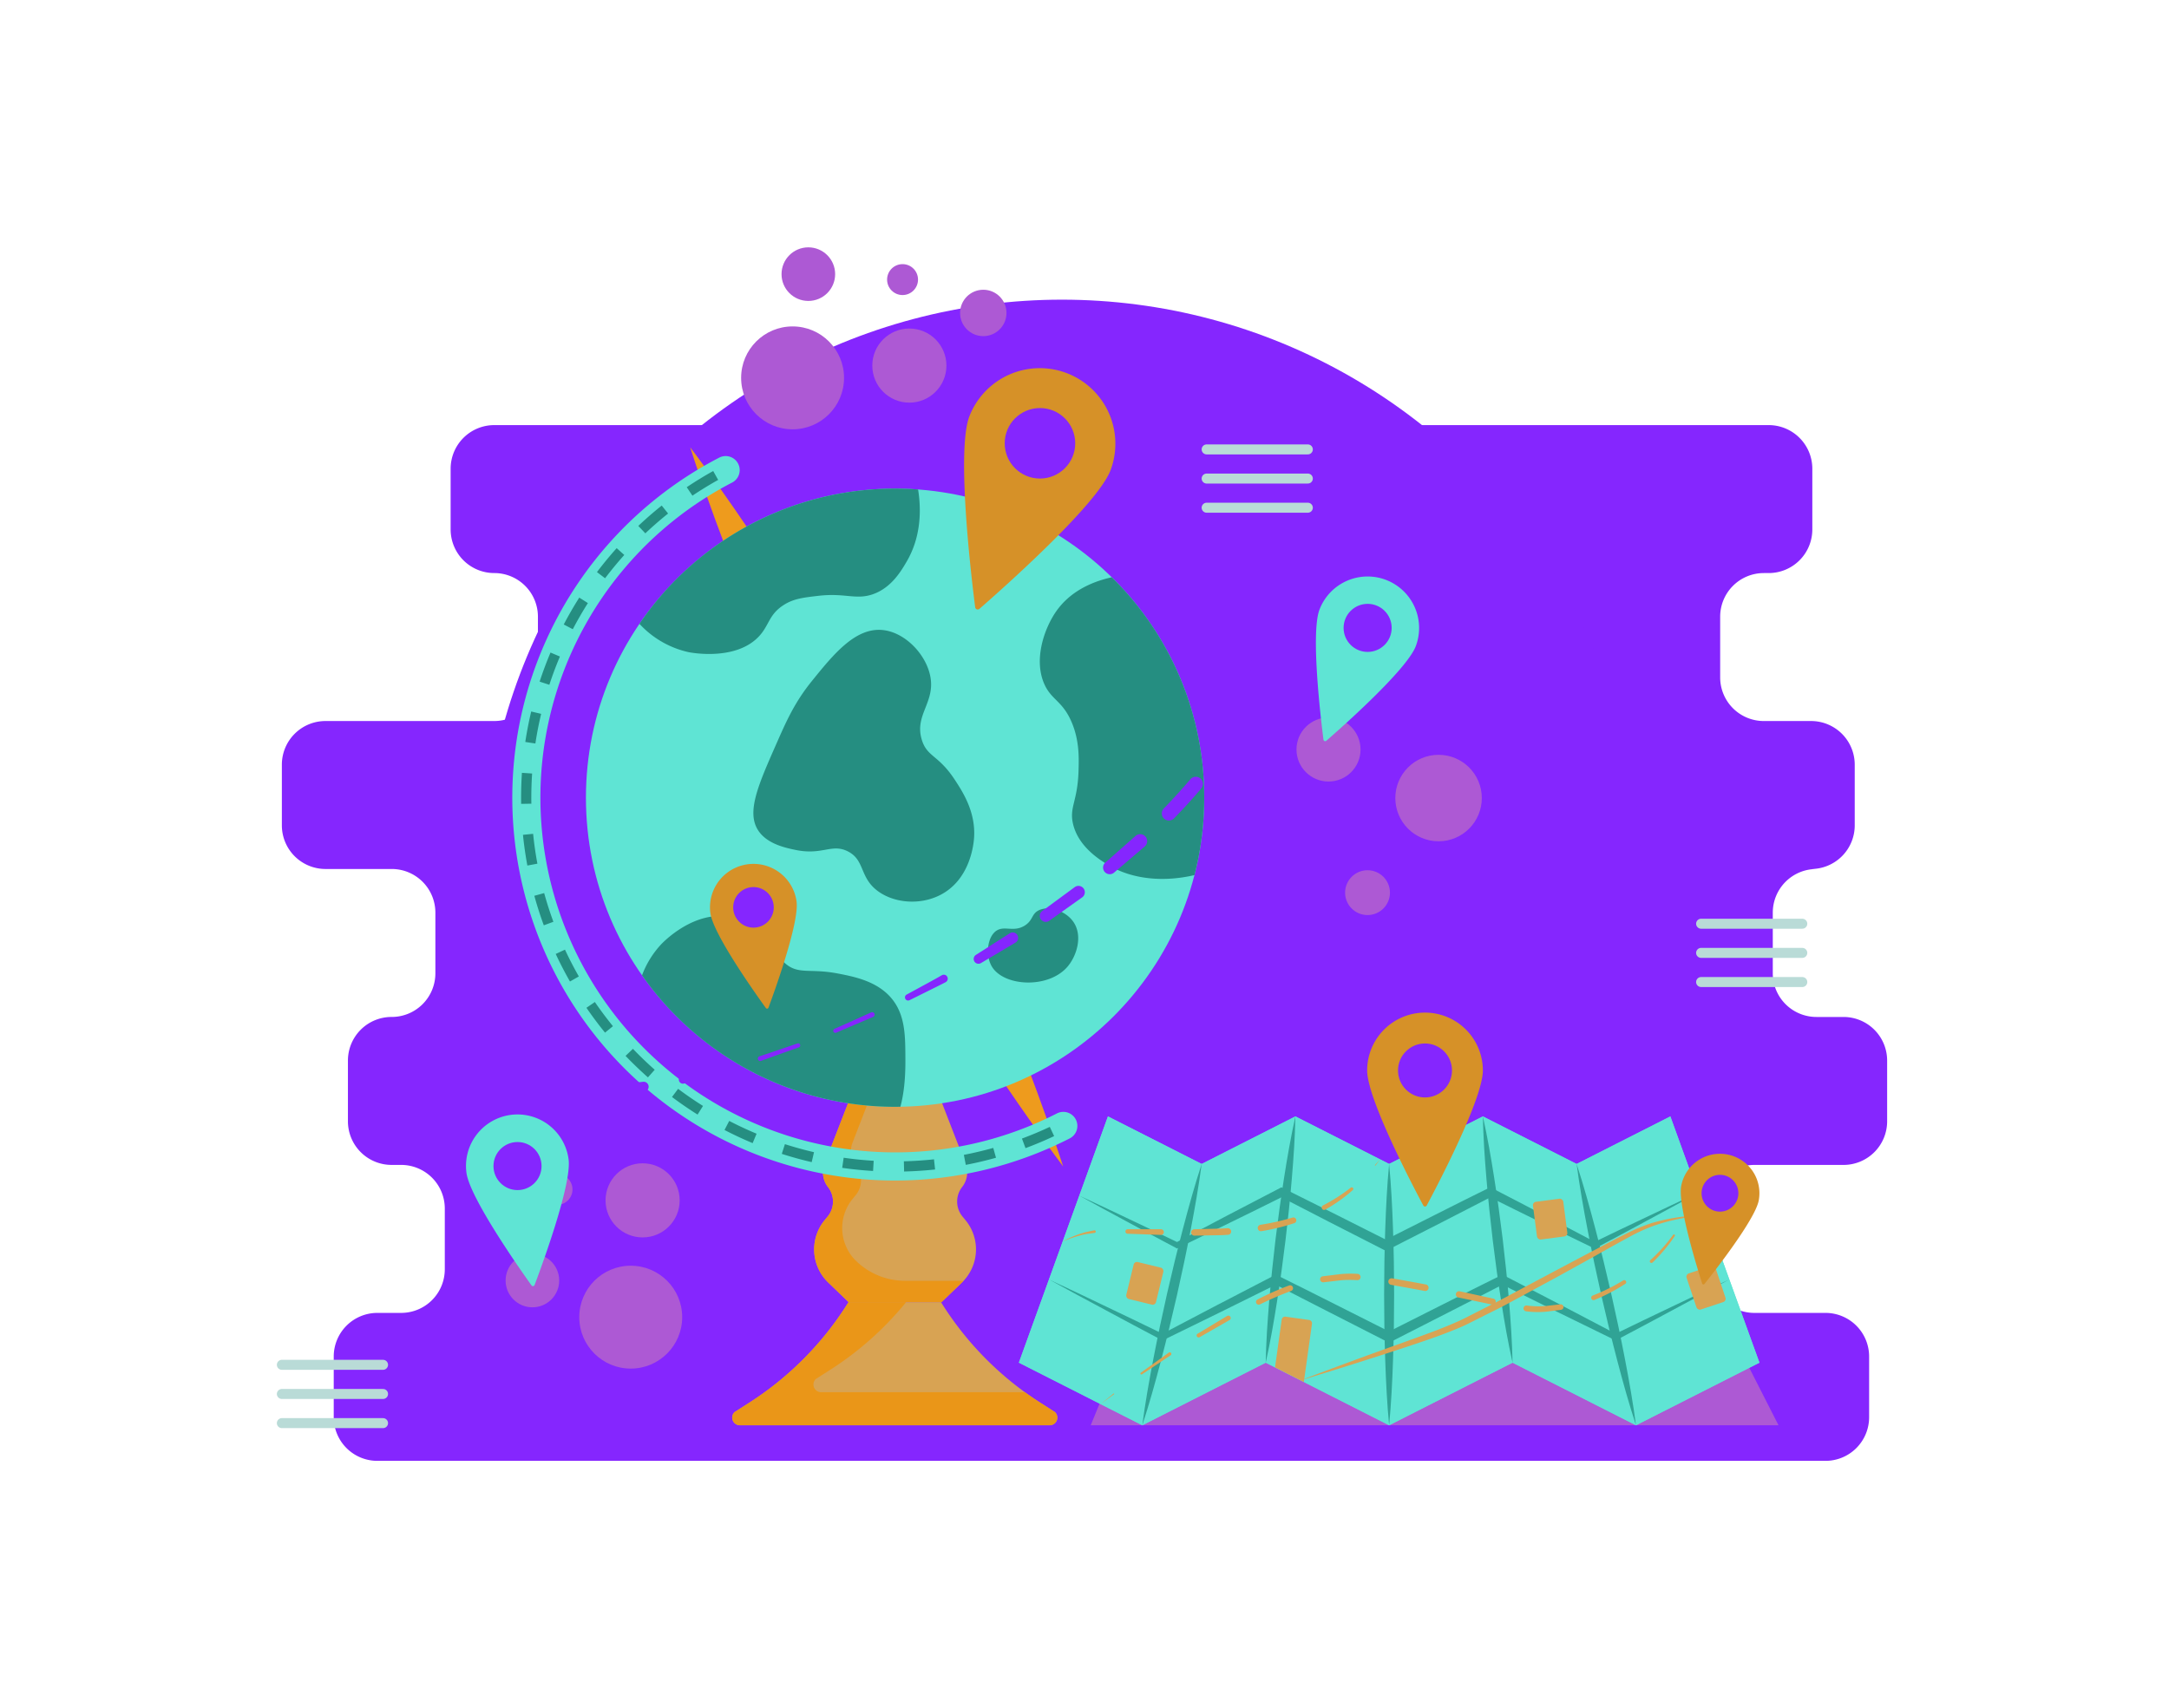 <svg xmlns="http://www.w3.org/2000/svg" id="location" viewBox="0 0 650 512">
  <path fill="#8526fe" d="M555.82,247.385V229.194A13.079,13.079,0,0,0,542.741,216.115H528.575a13.079,13.079,0,0,1-13.079-13.079V184.844A13.079,13.079,0,0,1,528.575,171.765h1.458a13.079,13.079,0,0,0,13.079-13.079V140.494a13.079,13.079,0,0,0-13.079-13.079H148.125A13.079,13.079,0,0,0,135.046,140.494v18.191a13.079,13.079,0,0,0,13.079,13.079h0a13.079,13.079,0,0,1,13.079,13.079v18.191a13.079,13.079,0,0,1-13.079,13.079H97.546a13.079,13.079,0,0,0-13.079,13.079v18.191a13.079,13.079,0,0,0,13.079,13.079h19.847a13.079,13.079,0,0,1,13.079,13.079v18.191a13.079,13.079,0,0,1-13.079,13.079h-.048a13.079,13.079,0,0,0-13.079,13.079v18.191a13.079,13.079,0,0,0,13.079,13.079h2.871a13.079,13.079,0,0,1,13.079,13.079v18.191A13.079,13.079,0,0,1,120.216,393.515h-7.125a13.079,13.079,0,0,0-13.079,13.079v18.191a13.079,13.079,0,0,0,13.079,13.079h433.963A13.079,13.079,0,0,0,560.134,424.786V406.594A13.079,13.079,0,0,0,547.055,393.515H525.714a13.079,13.079,0,0,1-13.079-13.079V362.244a13.079,13.079,0,0,1,13.079-13.079h26.74a13.079,13.079,0,0,0,13.079-13.079V317.894a13.079,13.079,0,0,0-13.079-13.079H544.342a13.079,13.079,0,0,1-13.079-13.079V273.544a13.079,13.079,0,0,1,13.079-13.079H542.741A13.079,13.079,0,0,0,555.82,247.385Z" class="colordbe8ec svgShape"></path>
  <circle cx="318.235" cy="263.436" r="173.618" fill="#8526fe" class="colordbe8ec svgShape"></circle>
  <polygon fill="#ad59d4" points="532.98 427.196 326.86 427.196 334.545 408.434 523.434 408.434 532.98 427.196" class="colorb9d4db svgShape"></polygon>
  <path fill="#d8a353" d="M282.15,390.299H254.317l-6.114-5.894A13.779,13.779,0,0,1,247.138,365.715l.876-1.062a7.079,7.079,0,0,0,.116-8.867l-.009-.011a7.079,7.079,0,0,1-1.025-6.918l7.221-18.645H282.15l7.219,18.641a7.079,7.079,0,0,1-1.029,6.923l0,0a7.079,7.079,0,0,0,.111,8.87l.882,1.069a13.779,13.779,0,0,1-1.067,18.688Z" class="colorf9ae2b svgShape"></path>
  <path fill="#ea9618" d="M256.606,377.996l0,0a13.779,13.779,0,0,1-1.065-18.69l.88-1.066a7.073,7.073,0,0,0,.113-8.863l-.009-.011a7.07,7.07,0,0,1-1.027-6.913l4.74-12.24h-5.922l-7.223,18.65a7.07,7.07,0,0,0,1.027,6.913l.009.011a7.073,7.073,0,0,1-.113,8.863l-.88,1.066a13.779,13.779,0,0,0,1.065,18.691l6.114,5.894h27.834l6.116-5.896c.171-.165.323-.342.484-.513h-17.538A21.046,21.046,0,0,1,256.606,377.996Z" class="colorea9918 svgShape"></path>
  <path fill="#d8a353" d="M314.561,427.196H221.723a2.295,2.295,0,0,1-1.593-3.946l4.377-2.799a95.906,95.906,0,0,0,29.776-30.152l0,0H282.001l0,0a95.906,95.906,0,0,0,29.776,30.152l4.377,2.799A2.295,2.295,0,0,1,314.561,427.196Z" class="colorf9ae2b svgShape"></path>
  <path fill="#ea9618" d="M311.777,420.451q-2.371-1.516-4.642-3.168H246.064a2.295,2.295,0,0,1-1.593-3.946l4.377-2.799a95.895,95.895,0,0,0,22.689-20.239H254.283A95.906,95.906,0,0,1,224.507,420.451l-4.377,2.799a2.295,2.295,0,0,0,1.593,3.946h92.838a2.295,2.295,0,0,0,1.593-3.946Z" class="colorea9918 svgShape"></path>
  <path fill="#ee9b1d" d="M206.831,134.064c1.565,2.038,3.053,4.116,4.582,6.172l4.456,6.238c2.962,4.163,5.851,8.363,8.706,12.582,4.583,9.021,9.294,17.975,13.935,26.966L266.455,239.915l27.945,53.894,13.972,26.947c1.779,4.776,3.557,9.553,5.255,14.371l2.545,7.228c.811,2.429,1.657,4.839,2.438,7.284-1.548-2.046-3.031-4.127-4.549-6.189l-4.441-6.245c-2.959-4.164-5.838-8.37-8.717-12.576l-13.972-26.947-27.945-53.894-27.945-53.894c-4.674-8.974-9.278-17.984-14.01-26.928-1.803-4.764-3.571-9.546-5.266-14.365l-2.53-7.236C208.436,138.93,207.595,136.517,206.831,134.064Z" class="coloree781d svgShape"></path>
  <path fill="#5fe4d4" d="M268.234,353.847A114.761,114.761,0,0,1,215.581,137.143a4.207,4.207,0,0,1,3.861,7.475,106.335,106.335,0,0,0,97.251,189.131,4.207,4.207,0,1,1,3.834,7.489A115.264,115.264,0,0,1,268.234,353.847Z" class="color409cb5 svgShape"></path>
  <circle cx="268.234" cy="239.098" r="92.644" fill="#5fe4d4" class="color409cb5 svgShape"></circle>
  <path fill="#258e81" d="m270.942 351.137-.075-3.058c3.011-.074 6.049-.273 9.029-.595l.328 3.042C277.16 350.857 274.037 351.062 270.942 351.137Zm-9.299-.163c-3.089-.183-6.202-.498-9.253-.938l.436-3.028c2.966.427 5.993.734 8.997.913Zm27.781-1.825-.579-3.004c2.954-.569 5.918-1.269 8.807-2.079l.826 2.946C295.507 347.845 292.461 348.564 289.423 349.149Zm-46.175-.825c-3.007-.695-6.023-1.528-8.966-2.475l.937-2.912c2.861.92 5.794 1.73 8.718 2.407Zm64.075-4.192-1.067-2.867c2.817-1.049 5.623-2.228 8.342-3.505l1.301 2.768C313.104 341.842 310.219 343.055 307.323 344.132Zm-81.772-1.504c-2.845-1.187-5.682-2.512-8.431-3.937l1.408-2.716c2.674 1.386 5.433 2.675 8.201 3.829Zm-16.505-8.557c-2.612-1.641-5.191-3.413-7.666-5.268l1.834-2.448c2.408 1.805 4.918 3.529 7.459 5.126Zm-14.875-11.146c-2.31-2.047-4.566-4.214-6.704-6.444l2.208-2.118c2.081 2.171 4.277 4.281 6.525 6.272Zm-12.861-13.413c-1.95-2.397-3.823-4.903-5.567-7.448l2.523-1.73c1.697 2.476 3.52 4.914 5.417 7.247Zm-10.504-15.325c-1.532-2.683-2.968-5.462-4.271-8.258l2.773-1.292c1.267 2.721 2.665 5.423 4.154 8.034Zm-7.841-16.841c-1.067-2.9-2.022-5.878-2.84-8.85l2.95-.811c.795 2.89 1.724 5.785 2.761 8.605Zm-4.927-17.914c-.566-3.037-1.009-6.135-1.318-9.207l3.044-.305c.3 2.987.731 5.999 1.281 8.951ZM156.178 240.943q-.016-.92-.015-1.845c0-2.475.084-4.984.248-7.457l3.053.203c-.16 2.406-.242 4.846-.242 7.253q0 .9.015 1.794Zm4.265-18.095-3.025-.457c.462-3.059 1.059-6.132 1.773-9.135l2.977.708C161.472 216.884 160.892 219.873 160.442 222.848Zm4.181-17.593-2.908-.952c.962-2.938 2.059-5.869 3.26-8.714l2.818 1.191C166.626 199.547 165.559 202.398 164.624 205.255Zm7.031-16.66-2.711-1.419c1.431-2.734 2.996-5.444 4.65-8.055l2.584 1.637C174.569 183.299 173.047 185.935 171.655 188.595Zm9.678-15.272-2.44-1.845c1.861-2.461 3.85-4.877 5.911-7.18l2.28 2.041C185.078 168.579 183.143 170.929 181.333 173.323Zm12.058-13.466-2.103-2.223c2.246-2.124 4.606-4.178 7.015-6.104l1.911 2.39C197.871 155.793 195.575 157.79 193.391 159.856Zm14.114-11.287L205.8 146.03c2.56-1.719 5.227-3.353 7.928-4.856l1.488 2.673C212.589 145.309 209.995 146.898 207.505 148.57ZM271.734 168.277c-1.673 2.874-4.658 7.986-10.294 9.882-5.01 1.681-8.269-.48-16.058.412-4.709.54-7.669.875-10.706 2.882-4.409 2.917-4.143 6.116-7.412 9.47-7.051 7.24-20.27 4.684-20.999 4.529a28.382 28.382 0 0 1-14.634-8.467 92.522 92.522 0 0 1 76.603-40.532c2.316 0 4.624.086 6.897.249C276.04 152.356 276.186 160.651 271.734 168.277ZM243.323 204.099c6.468-7.996 13.124-16.226 21.411-15.235 6.534.781 12.612 7.119 14 13.588 1.733 8.079-4.833 11.788-2.47 19.352 1.607 5.143 4.948 4.405 9.882 11.941 2.331 3.56 6.267 9.571 5.764 17.294-.115 1.767-1.05 12.674-10.294 17.294-6.075 3.036-13.681 2.329-18.529-1.235-5.6-4.117-3.801-9.313-9.059-11.941-4.793-2.396-7.584 1.276-15.647-.412-2.972-.622-8.458-1.77-11.117-5.764-3.654-5.487-.107-13.541 5.353-25.94C235.693 216.056 238.132 210.517 243.323 204.099ZM360.878 239.098a93.1 93.1 0 0 1-2.925 23.195c-8.518 2.007-18.555 1.664-26.515-3.431-2.351-1.501-8.355-5.344-9.882-11.941-1.15-4.975 1.355-6.708 1.647-15.647.129-4.057.3-9.29-2.059-14.823-2.754-6.459-6.099-6.605-8.235-11.529-3.191-7.351.052-16.667 3.706-21.823 3.895-5.49 9.942-8.612 16.556-10.071A92.311 92.311 0 0 1 360.878 239.098ZM297.262 289.744c-1.991-3.285-1.434-8.789 1.235-10.706 2.45-1.759 5.278.511 8.647-1.647 2.47-1.582 1.945-3.439 4.118-4.529 2.997-1.504 7.939.054 10.294 3.294 3.032 4.172 1.169 10.298-1.647 13.588C314.196 296.417 300.885 295.722 297.262 289.744ZM269.829 331.716q-.798.026-1.596.026a92.526 92.526 0 0 1-75.831-39.417 27.954 27.954 0 0 1 5.627-9.17c.755-.815 10.191-10.654 21.411-8.235a22.046 22.046 0 0 1 10.294 5.764c3.62 3.689 2.762 5.756 5.764 8.235 3.937 3.251 7.326 1.27 15.647 2.882 4.701.909 11.315 2.196 15.647 7 4.443 4.924 4.486 11.323 4.529 17.705C271.348 319.587 271.391 325.961 269.829 331.716Z" class="color25788e svgShape"></path>
  <path fill="#8526fe" d="M154.226 267.942c-1.193 1.604-2.336 3.243-3.459 4.891q-1.689 2.468-3.234 5.02a.663.663 0 0 1-1.136-.685c.008-.012.016-.026.025-.038q1.734-2.477 3.605-4.841c1.248-1.575 2.559-3.098 3.888-4.599a.2.2 0 0 1 .311.252ZM142.143 288.417a44.315 44.315 0 0 0-3.112 11.218 1.315 1.315 0 1 1-2.611-.325l.006-.046a43.859 43.859 0 0 1 3.815-11.69 1.04 1.04 0 0 1 1.901.843ZM140.216 310.73c.418.82.749 1.681 1.219 2.469a17.958 17.958 0 0 0 1.592 2.24 20.031 20.031 0 0 0 4.119 3.687 1.674 1.674 0 1 1-1.884 2.768l-.034-.024a23.309 23.309 0 0 1-4.685-4.413 21.151 21.151 0 0 1-1.814-2.693c-.531-.945-.911-1.965-1.363-2.944a1.518 1.518 0 0 1 2.729-1.328ZM157.567 323.578a65.088 65.088 0 0 0 11.519 1.675 1.79 1.79 0 0 1-.214 3.573 61.247 61.247 0 0 1-12.182-1.852 1.754 1.754 0 0 1 .878-3.396ZM180.867 325.278q5.906-.308 11.814-1.034a1.499 1.499 0 0 1 .436 2.966 120.178 120.178 0 0 1-12.042 1.489 1.713 1.713 0 0 1-.237-3.419ZM204.445 322.375l11.663-2.567.049-.011a.948.948 0 0 1 .451 1.842l-11.646 3.138a1.23 1.23 0 0 1-.64-2.375c.017-.005.034-.009.051-.013ZM227.633 316.601c3.79-1.243 7.562-2.544 11.338-3.838l.024-.008a.619.619 0 0 1 .407 1.169c-3.779 1.335-7.56 2.662-11.325 4.048a.72.72 0 0 1-.498-1.352l.021-.008ZM250.109 308.366c3.657-1.602 7.287-3.266 10.928-4.898l.024-.011a.733.733 0 1 1 .599 1.338l-.011.005c-3.687 1.576-7.386 3.12-11.057 4.727a.628.628 0 1 1-.504-1.152ZM271.732 298.088l5.258-2.861c1.753-.95 3.505-1.904 5.231-2.903a1.184 1.184 0 1 1 1.186 2.049l-.04.022-.012.006c-1.779.931-3.585 1.808-5.382 2.702l-5.391 2.676a.946.946 0 0 1-.875-1.678ZM292.487 286.193l10.076-6.421.049-.031a1.631 1.631 0 0 1 1.753 2.751l-.043.027-10.366 6.157a1.442 1.442 0 0 1-1.513-2.454ZM312.403 273.011l9.608-7.07.062-.045a1.898 1.898 0 0 1 2.25 3.058l-.025.018-9.841 6.999a1.8 1.8 0 0 1-2.112-2.916ZM331.307 258.483l8.929-7.871.079-.07a2.093 2.093 0 0 1 2.768 3.14l-.026.022-9.21 7.856a1.995 1.995 0 0 1-2.615-3.013ZM348.753 242.334c2.762-2.831 5.414-5.761 7.972-8.76a2.132 2.132 0 0 1 3.26 2.75c-2.602 3.116-5.355 6.092-8.178 8.989a2.133 2.133 0 0 1-3.055-2.977ZM363.975 224.269a88.435 88.435 0 0 0 6.098-9.998 1.949 1.949 0 0 1 3.489 1.74 83.017 83.017 0 0 1-6.209 10.591 2.052 2.052 0 0 1-3.395-2.307ZM374.214 203.514a25.154 25.154 0 0 0 .405-11.131l-.001-.007a1.607 1.607 0 0 1 3.128-.735 28.044 28.044 0 0 1-.019 12.666 1.801 1.801 0 1 1-3.523-.75ZM369.165 182.928a28.471 28.471 0 0 0-9.898-5.701 1.08 1.08 0 0 1 .672-2.051 30.879 30.879 0 0 1 11.034 5.709 1.365 1.365 0 1 1-1.758 2.087C369.199 182.959 369.18 182.942 369.165 182.928ZM347.784 174.614a92.369 92.369 0 0 0-11.904-.698.354.354 0 0 1-.026-.708 88.054 88.054 0 0 1 12.076-.095.755.755 0 1 1-.095 1.506C347.819 174.618 347.8 174.616 347.784 174.614Z" class="colordbe8ec svgShape"></path>
  <path fill="#d69128" d="M332.816,140.917c-3.987,10.484-33.315,36.359-39.317,41.581a.761.761,0,0,1-1.256-.478c-1.016-7.891-5.74-46.716-1.753-57.199a22.642,22.642,0,0,1,42.326,16.096Z" class="colord62828 svgShape"></path>
  <circle cx="311.653" cy="132.869" r="10.566" fill="#8526fe" class="colordbe8ec svgShape"></circle>
  <path fill="#d69128" d="M238.709,270.204c.872,6.395-6.825,27.545-8.421,31.836a.438.438,0,0,1-.766.104c-2.686-3.708-15.761-22.026-16.633-28.422a13.029,13.029,0,0,1,25.82-3.519Z" class="colord62828 svgShape"></path>
  <circle cx="225.799" cy="271.964" r="6.08" fill="#8526fe" class="colordbe8ec svgShape"></circle>
  <polygon fill="#5fe4d4" points="305.333 408.434 342.318 427.196 379.304 408.434 416.289 427.196 453.275 408.434 490.267 427.196 527.259 408.434 500.569 334.624 472.475 348.873 444.381 334.624 416.29 348.873 388.201 334.624 360.112 348.873 332.023 334.624 305.333 408.434" class="color409cb5 svgShape"></polygon>
  <polygon fill="#5fe4d4" points="305.333 408.434 342.318 427.196 379.304 408.434 416.289 427.196 453.275 408.434 490.267 427.196 527.259 408.434 500.569 334.624 472.475 348.873 444.381 334.624 416.29 348.873 388.201 334.624 360.112 348.873 332.023 334.624 305.333 408.434" class="color409cb5 svgShape"></polygon>
  <path fill="#30a395" d="M323.437 358.367c4.978 2.292 9.925 4.647 14.87 7.003l7.422 3.528 7.402 3.568h-.782q7.741-4.126 15.517-8.184 7.762-4.084 15.557-8.103l.594-.306.614.306 15.69 7.832 15.66 7.891h-1.354l15.662-7.897q7.824-3.962 15.69-7.843l.625-.31.6.31c5.193 2.687 10.389 5.367 15.562 8.094 5.178 2.715 10.362 5.422 15.521 8.175l-.817 0q7.809-3.803 15.668-7.508l7.847-3.727c2.612-1.251 5.251-2.448 7.875-3.674-2.54 1.393-5.064 2.815-7.616 4.183l-7.643 4.13q-7.636 4.144-15.313 8.207l-.39.206-.428-.206c-5.27-2.535-10.516-5.118-15.766-7.692-5.256-2.563-10.489-5.171-15.725-7.774h1.225q-7.786 4.037-15.597 8.025l-15.625 7.97-.677.345-.677-.345-15.617-7.976-15.587-8.036h1.208q-7.847 3.918-15.729 7.764-7.868 3.875-15.77 7.684l-.411.198-.371-.198-7.25-3.867-7.229-3.907C333.047 363.633 328.226 361.032 323.437 358.367ZM518.111 383.557l-8.358 4.555-8.385 4.502q-8.378 4.515-16.795 8.954l-.392.206-.42-.206-17.093-8.366-17.053-8.445h1.217c-5.636 2.909-11.267 5.83-16.924 8.7l-16.95 8.647-.678.346-.678-.346-16.946-8.646c-5.654-2.871-11.286-5.787-16.919-8.698h1.221l-17.053 8.446-17.093 8.366-.423.207-.393-.207q-8.42-4.428-16.79-8.955l-8.381-4.504-8.354-4.557 8.612 4.049 8.585 4.102q8.592 4.088 17.144 8.256h-.815l16.85-8.845 16.891-8.765.598-.31.623.31c5.677 2.825 11.357 5.646 17.014 8.512l16.987 8.565h-1.356l16.993-8.564c5.658-2.866 11.342-5.683 17.02-8.51l.622-.31.596.31 16.89 8.766 16.85 8.845h-.812q8.548-4.179 17.148-8.257l8.587-4.103Z" class="color3086a3 svgShape"></path>
  <path fill="#30a395" d="M360.112 348.873c-.878 6.665-2.044 13.263-3.312 19.839-.606 3.294-1.318 6.564-1.98 9.846l-2.143 9.809-2.301 9.773c-.823 3.245-1.59 6.503-2.468 9.735-1.697 6.478-3.498 12.933-5.59 19.322.874-6.665 2.039-13.264 3.307-19.84.605-3.294 1.321-6.564 1.981-9.846l2.147-9.808 2.305-9.772c.821-3.245 1.592-6.502 2.468-9.735C356.224 361.717 358.024 355.262 360.112 348.873ZM388.201 334.624c-.125 6.225-.544 12.415-1.067 18.592-.234 3.092-.574 6.171-.864 9.256l-1.03 9.236-1.19 9.217c-.454 3.065-.851 6.138-1.36 9.196-.959 6.125-2.025 12.237-3.386 18.312.122-6.226.539-12.416 1.062-18.593.232-3.092.577-6.171.864-9.256l1.034-9.236 1.195-9.217c.451-3.066.853-6.137 1.361-9.196C385.78 346.812 386.844 340.7 388.201 334.624ZM416.29 348.873c.621 6.527.945 13.054 1.166 19.581.138 3.263.169 6.527.25 9.791l.083 9.79-.079 9.791c-.084 3.263-.11 6.527-.25 9.79-.22 6.527-.546 13.054-1.171 19.581-.624-6.527-.95-13.054-1.17-19.581-.139-3.263-.166-6.527-.25-9.791l-.079-9.79.083-9.791c.082-3.263.112-6.527.25-9.79C415.345 361.927 415.669 355.4 416.29 348.873ZM444.381 334.624c1.357 6.077 2.421 12.188 3.381 18.313.508 3.059.909 6.131 1.36 9.197l1.194 9.216 1.033 9.236c.288 3.085.632 6.164.864 9.256.523 6.177.94 12.367 1.062 18.593-1.361-6.076-2.427-12.188-3.386-18.312-.509-3.059-.906-6.131-1.36-9.196l-1.19-9.217-1.03-9.236c-.29-3.085-.63-6.164-.863-9.256C444.925 347.039 444.506 340.849 444.381 334.624ZM472.475 348.873c2.088 6.389 3.887 12.844 5.585 19.323.876 3.233 1.647 6.489 2.468 9.735l2.305 9.772 2.147 9.808c.66 3.282 1.375 6.551 1.98 9.846 1.268 6.576 2.433 13.175 3.306 19.84-2.092-6.389-3.892-12.843-5.589-19.322-.877-3.232-1.645-6.49-2.468-9.735l-2.301-9.773-2.143-9.809c-.662-3.281-1.374-6.552-1.98-9.846C474.519 362.136 473.353 355.537 472.475 348.873Z" class="color3086a3 svgShape"></path>
  <rect width="9.16" height="11.402" x="338.496" y="378.956" fill="#d8a353" rx="1" transform="rotate(13.686 343.076 384.657)" class="colorf9ae2b svgShape"></rect>
  <rect width="9.16" height="11.402" x="459.962" y="359.705" fill="#d8a353" rx="1" transform="rotate(-7.426 464.542 365.407)" class="colorf9ae2b svgShape"></rect>
  <rect width="9.16" height="11.402" x="506.679" y="380.27" fill="#d8a353" rx="1" transform="rotate(-18.476 511.259 385.971)" class="colorf9ae2b svgShape"></rect>
  <path fill="#d8a353" d="m392.303 395.633-7.056-.985a1.018 1.018 0 0 0-1.149.867L382.097 409.851l8.637 4.382 2.436-17.451A1.018 1.018 0 0 0 392.303 395.633ZM318.456 372.14a28.762 28.762 0 0 1 4.554-2.101c.791-.281 1.593-.536 2.408-.748l2.486-.528a.39.39 0 1 1 .162.763l-.026.005-.05.007-2.437.342c-.812.152-1.616.346-2.413.568A34.938 34.938 0 0 0 318.456 372.14ZM337.955 368.441l9.997.001a.853.853 0 0 1 .01 1.705c-.009 0-.027-0-.035-0l-10.001-.36a.673.673 0 0 1 .023-1.346ZM357.942 368.443l4.963-.124 2.481-.062c.826-.005 1.657-.088 2.485-.131l.029-.001a.995.995 0 0 1 .103 1.988l-.007 0c-.836.037-1.666.115-2.507.114l-2.517.045-5.033.088a.958.958 0 0 1-.041-1.917ZM377.716 367.107a72.79 72.79 0 0 0 9.619-2.162.879.879 0 0 1 .53 1.677 65.682 65.682 0 0 1-9.84 2.396.968.968 0 0 1-.31-1.911ZM396.475 361.299a51.559 51.559 0 0 0 8.318-5.315.472.472 0 0 1 .604.725 47.779 47.779 0 0 1-8.241 5.858.72.72 0 0 1-.703-1.257ZM412.053 349.196l1.495-1.707-1.33 1.843a.107.107 0 0 1-.174-.125ZM329.824 420.851l3.883-3.15a.117.117 0 1 1 .147.181l-.006.004ZM341.884 411.428l8.383-6.007a.485.485 0 1 1 .565.789l-.012.009-.015.01L342.24 411.926l-.008.006a.306.306 0 0 1-.348-.504ZM358.894 399.759l8.85-5.321a.71.71 0 0 1 .732 1.217l-.01.006-.029.017-8.914 5.104-.021.012a.6.6 0 0 1-.608-1.036ZM376.827 389.511a87.176 87.176 0 0 1 9.494-4.216.872.872 0 1 1 .607 1.635l-.01.003a97.57 97.57 0 0 0-9.362 4.046.82.82 0 0 1-.729-1.468ZM396.399 382.545l5.195-.642a32.713 32.713 0 0 1 5.271-.081.945.945 0 0 1-.114 1.886l-.006-0c-.837-.056-1.67-.086-2.503-.08-.832.013-1.669.03-2.509.123l-5.028.585-.092.011a.907.907 0 0 1-.216-1.801ZM417.175 383.154c3.387.6 6.777 1.193 10.152 1.848a.983.983 0 0 1-.368 1.931l-10.113-1.845-.019-.003a.981.981 0 0 1 .347-1.93ZM437.438 387.039l10.081 2.196a.91.91 0 0 1-.381 1.78l-.012-.002-10.07-2.119-.015-.003a.946.946 0 1 1 .39-1.852ZM457.531 391.302a25.655 25.655 0 0 0 4.979.196c.84-.024 1.674-.177 2.512-.258l2.513-.279.081-.009a.822.822 0 0 1 .197 1.633l-2.601.337c-.87.091-1.731.252-2.609.284a27.443 27.443 0 0 1-5.3-.172l-.007-.001a.874.874 0 0 1 .23-1.732ZM477.306 388.31a55.899 55.899 0 0 0 9.112-4.518.603.603 0 0 1 .642 1.021 57.217 57.217 0 0 1-9.228 4.823.713.713 0 1 1-.541-1.32ZM494.578 377.698a49.07 49.07 0 0 0 6.822-7.587.308.308 0 0 1 .504.353 49.847 49.847 0 0 1-6.66 7.947.488.488 0 0 1-.679-.702ZM506.595 361.271l1.944-4.591v-0l0-.01 0.0.01v0L506.81 361.366a.117.117 0 1 1-.22-.081l.002-.005Z" class="colorf9ae2b svgShape"></path>
  <path fill="#d8a353" d="M511.256,364.191l-4.09.538-2.04.25c-.676.108-1.35.24-2.021.375a56.803,56.803,0,0,0-7.891,2.183,54.455,54.455,0,0,0-7.391,3.459q-3.613,1.956-7.21,3.979c-4.789,2.701-9.609,5.354-14.43,8.005L451.67,390.842c-2.421,1.304-4.928,2.497-7.387,3.75l-3.706,1.858c-1.226.639-2.484,1.21-3.767,1.733-5.125,2.14-10.356,3.889-15.58,5.615-10.448,3.458-20.943,6.746-31.478,9.939q15.42-5.892,30.968-11.415c5.158-1.9,10.358-3.678,15.343-5.881,2.523-1.05,4.915-2.397,7.366-3.609,2.434-1.257,4.888-2.444,7.304-3.757q14.543-7.779,29.139-15.468c2.441-1.27,4.874-2.558,7.354-3.773a54.134,54.134,0,0,1,7.676-3.222,57.562,57.562,0,0,1,8.111-1.778c.683-.099,1.367-.195,2.053-.267l2.066-.138Z" class="colorf9ae2b svgShape"></path>
  <path fill="#d69128" d="M444.381,320.85c0,8.589-13.949,35.092-16.823,40.463a.582.582,0,0,1-1.029,0c-2.875-5.371-16.824-31.874-16.824-40.463a17.338,17.338,0,1,1,34.676,0Z" class="colord62828 svgShape"></path>
  <circle cx="427.043" cy="320.85" r="8.091" fill="#8526fe" class="colordbe8ec svgShape"></circle>
  <path fill="#d69128" d="M527.062,359.785c-1.06,5.759-13.682,21.807-16.273,25.054a.397.397,0,0,1-.69-.127c-1.265-3.956-7.347-23.447-6.287-29.206a11.82,11.82,0,0,1,23.25,4.279Z" class="colord62828 svgShape"></path>
  <circle cx="515.437" cy="357.646" r="5.516" fill="#8526fe" class="colordbe8ec svgShape"></circle>
  <line x1="361.606" x2="391.926" y1="134.699" y2="134.699" fill="none" stroke="#b9dbd7" stroke-linecap="round" stroke-miterlimit="10" stroke-width="3" class="colorStrokeb9d4db svgStroke"></line>
  <line x1="361.606" x2="391.926" y1="143.438" y2="143.438" fill="none" stroke="#b9dbd7" stroke-linecap="round" stroke-miterlimit="10" stroke-width="3" class="colorStrokeb9d4db svgStroke"></line>
  <line x1="361.606" x2="391.926" y1="152.177" y2="152.177" fill="none" stroke="#b9dbd7" stroke-linecap="round" stroke-miterlimit="10" stroke-width="3" class="colorStrokeb9d4db svgStroke"></line>
  <line x1="509.783" x2="540.104" y1="276.869" y2="276.869" fill="none" stroke="#b9dbd7" stroke-linecap="round" stroke-miterlimit="10" stroke-width="3" class="colorStrokeb9d4db svgStroke"></line>
  <line x1="509.783" x2="540.104" y1="285.608" y2="285.608" fill="none" stroke="#b9dbd7" stroke-linecap="round" stroke-miterlimit="10" stroke-width="3" class="colorStrokeb9d4db svgStroke"></line>
  <line x1="509.783" x2="540.104" y1="294.347" y2="294.347" fill="none" stroke="#b9dbd7" stroke-linecap="round" stroke-miterlimit="10" stroke-width="3" class="colorStrokeb9d4db svgStroke"></line>
  <line x1="84.467" x2="114.787" y1="409.076" y2="409.076" fill="none" stroke="#b9dbd7" stroke-linecap="round" stroke-miterlimit="10" stroke-width="3" class="colorStrokeb9d4db svgStroke"></line>
  <line x1="84.467" x2="114.787" y1="417.815" y2="417.815" fill="none" stroke="#b9dbd7" stroke-linecap="round" stroke-miterlimit="10" stroke-width="3" class="colorStrokeb9d4db svgStroke"></line>
  <line x1="84.467" x2="114.787" y1="426.554" y2="426.554" fill="none" stroke="#b9dbd7" stroke-linecap="round" stroke-miterlimit="10" stroke-width="3" class="colorStrokeb9d4db svgStroke"></line>
  <circle cx="431.105" cy="239.2" r="12.96" fill="#ad59d4" class="colorb9d4db svgShape"></circle>
  <circle cx="409.818" cy="267.555" r="6.72" fill="#ad59d4" class="colorb9d4db svgShape"></circle>
  <circle cx="398.126" cy="224.65" r="9.6" fill="#ad59d4" class="colorb9d4db svgShape"></circle>
  <circle cx="189.016" cy="394.793" r="15.42" fill="#ad59d4" class="colorb9d4db svgShape"></circle>
  <circle cx="159.551" cy="383.81" r="8.032" fill="#ad59d4" class="colorb9d4db svgShape"></circle>
  <circle cx="166.929" cy="356.507" r="4.633" fill="#ad59d4" class="colorb9d4db svgShape"></circle>
  <circle cx="192.576" cy="359.785" r="11.107" fill="#ad59d4" class="colorb9d4db svgShape"></circle>
  <circle cx="237.519" cy="113.257" r="15.42" fill="#ad59d4" class="colorb9d4db svgShape"></circle>
  <circle cx="242.24" cy="82.168" r="8.032" fill="#ad59d4" class="colorb9d4db svgShape"></circle>
  <circle cx="294.668" cy="93.799" r="6.952" fill="#ad59d4" class="colorb9d4db svgShape"></circle>
  <circle cx="270.475" cy="83.802" r="4.633" fill="#ad59d4" class="colorb9d4db svgShape"></circle>
  <circle cx="272.515" cy="109.578" r="11.107" fill="#ad59d4" class="colorb9d4db svgShape"></circle>
  <path fill="#5fe4d4" d="M424.276,193.683c-2.718,7.147-22.712,24.788-26.804,28.348a.519.519,0,0,1-.856-.326c-.693-5.38-3.913-31.848-1.195-38.995a15.436,15.436,0,0,1,28.856,10.973Z" class="color409cb5 svgShape"></path>
  <circle cx="409.848" cy="188.196" r="7.203" fill="#8526fe" class="colordbe8ec svgShape"></circle>
  <path fill="#5fe4d4" d="M170.394,347.509c.988,7.582-8.276,32.585-10.196,37.658a.519.519,0,0,1-.908.118c-3.156-4.411-18.52-26.204-19.508-33.786a15.436,15.436,0,1,1,30.613-3.99Z" class="color409cb5 svgShape"></path>
  <circle cx="155.088" cy="349.504" r="7.203" fill="#8526fe" class="colordbe8ec svgShape"></circle>
</svg>
